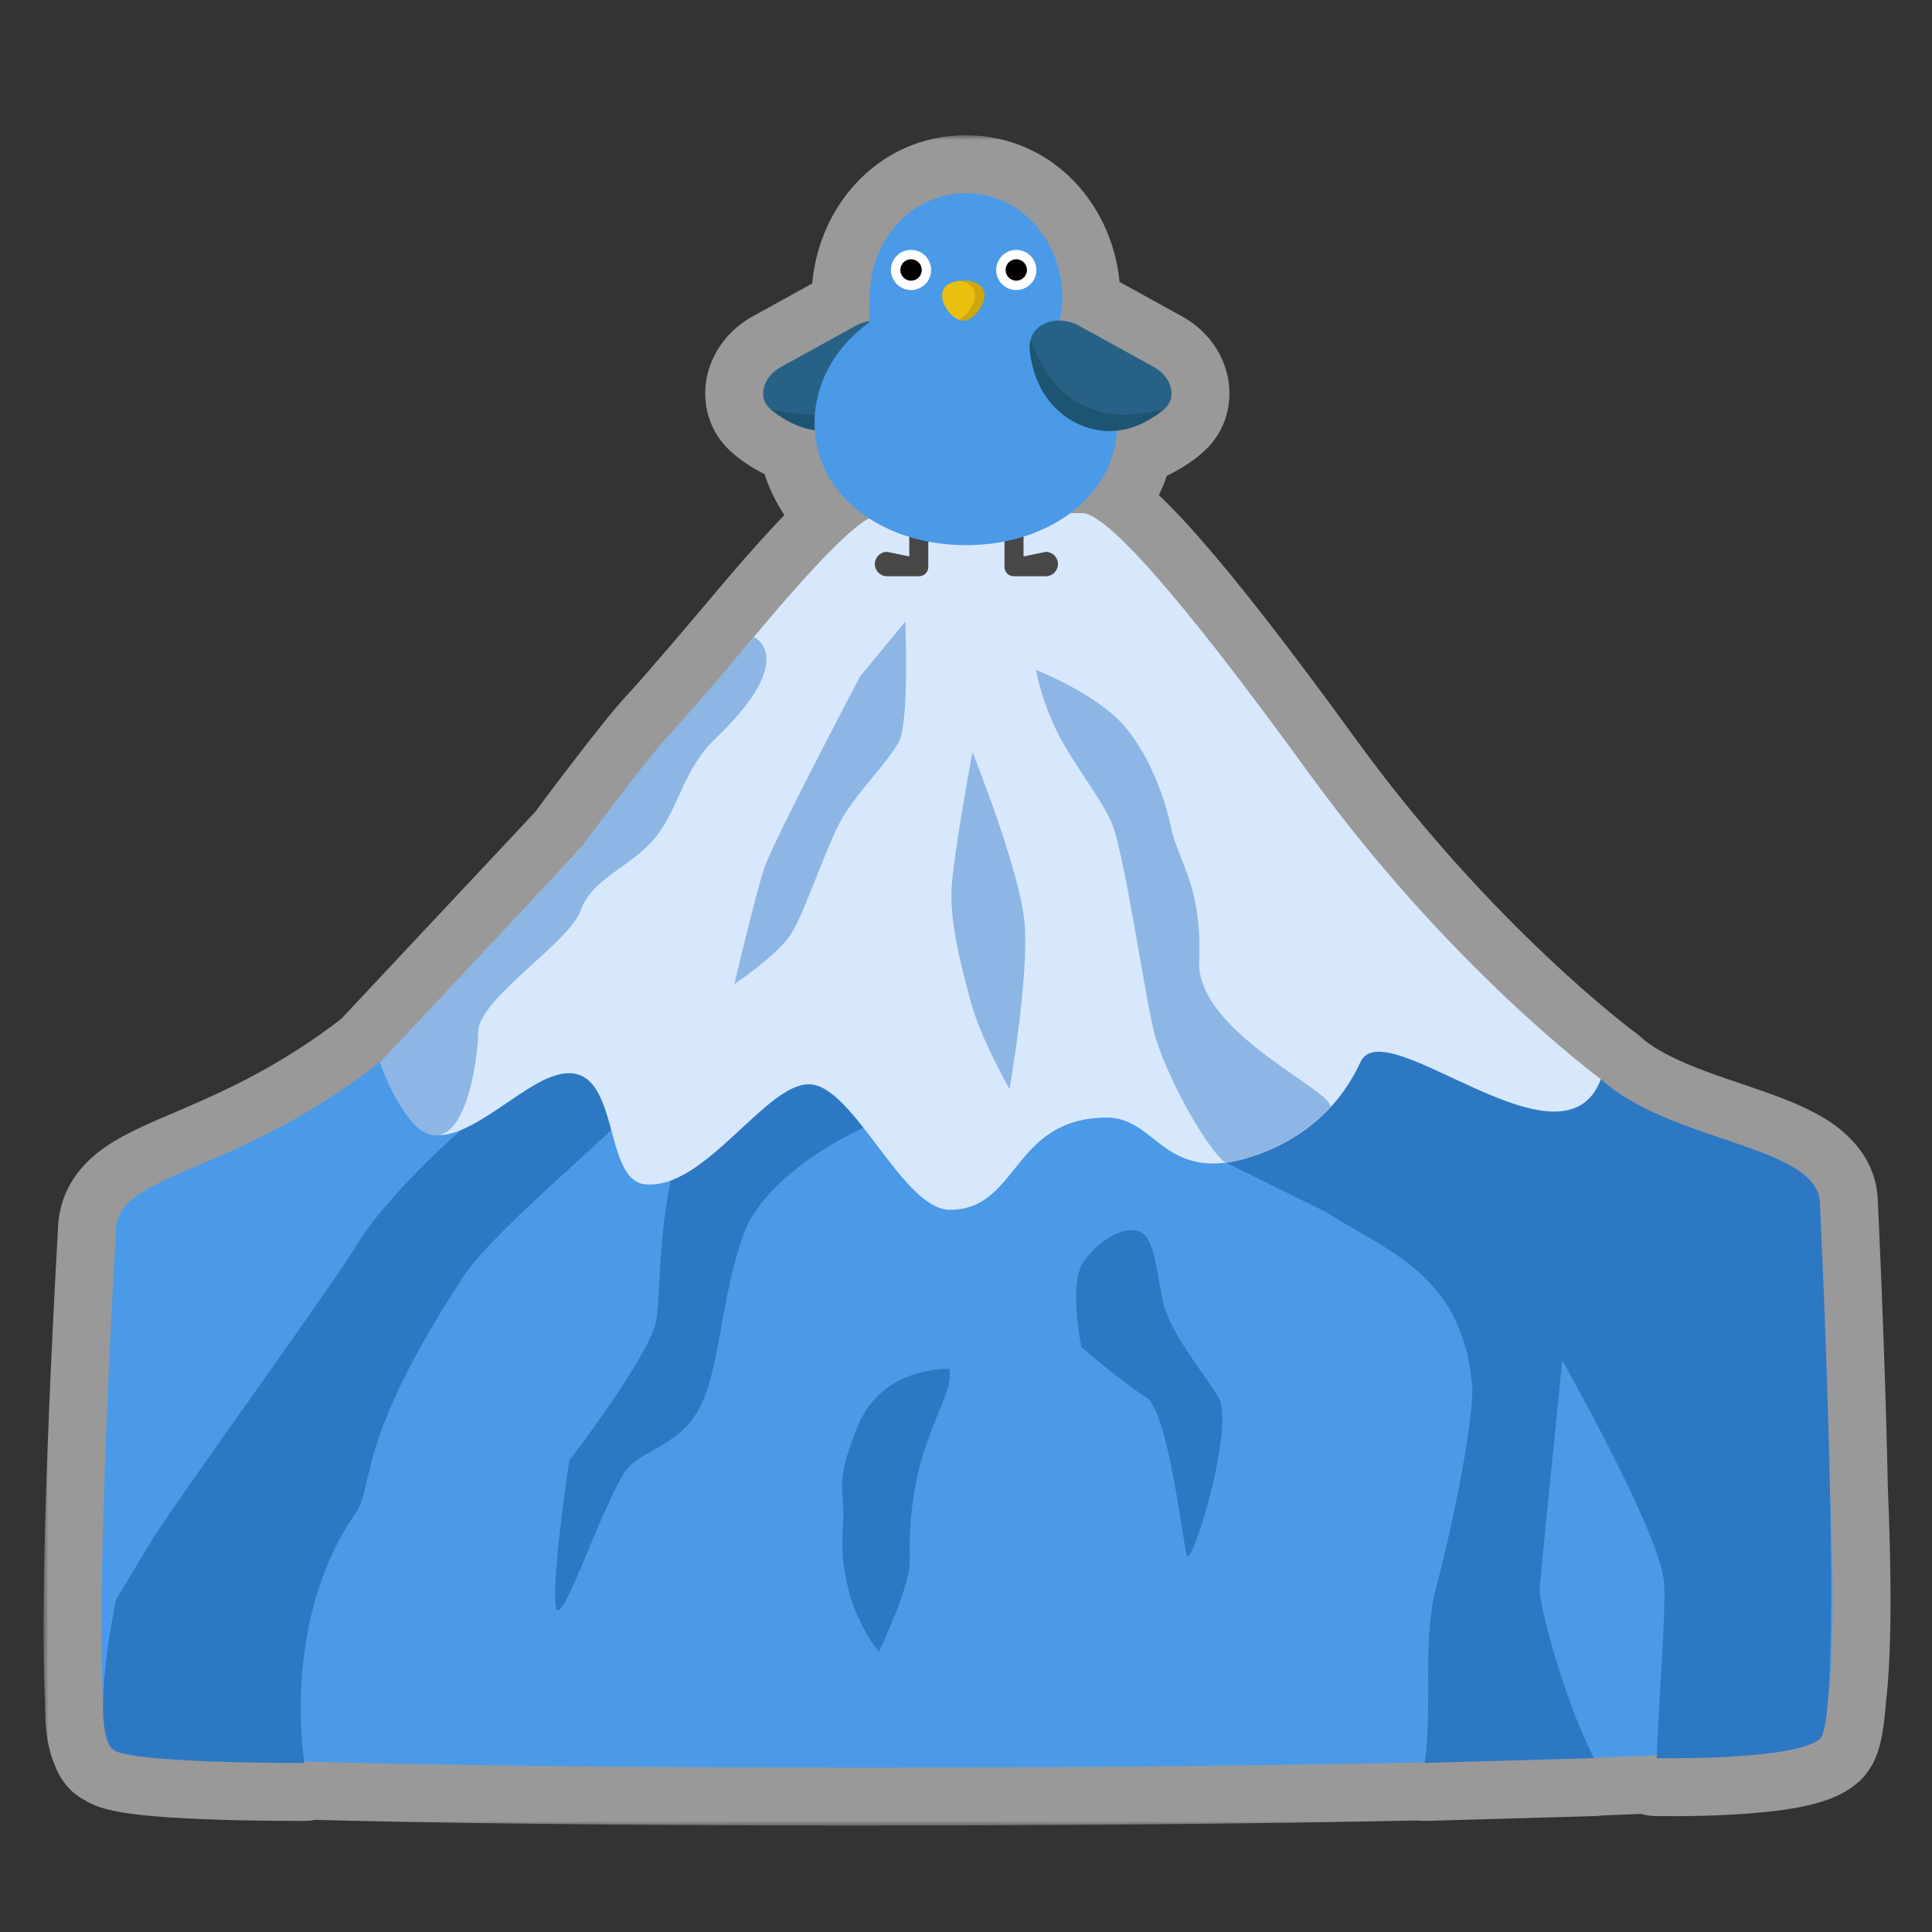 <svg width="200" height="200" viewBox="0 0 200 200" fill="none" xmlns="http://www.w3.org/2000/svg">
<rect x="0" y="0" width="200" height="200" fill="#333333" stroke="none"/>
<g opacity="0.5">
<mask id="path-1-outside-1_1062_22801" maskUnits="userSpaceOnUse" x="4.505" y="14" width="192" height="175" fill="black">
<rect fill="white" x="4.505" y="14" width="192" height="175"/>
<path d="M99.995 20C100.185 20 100.376 20.004 100.565 20.02C105.818 20.328 109.986 24.917 109.986 31.001C109.986 31.686 109.783 33.065 109.686 33.152C109.705 33.163 109.723 33.174 109.738 33.184C109.741 33.184 109.744 33.184 109.747 33.185C110.406 33.207 111.108 33.392 111.791 33.77L112.498 34.16L119.472 38.008C121.347 39.043 121.877 41.242 120.511 42.353V42.359H120.509L120.508 42.36C120.511 42.36 120.513 42.359 120.513 42.359C120.501 42.371 119.881 42.961 118.656 43.609C118.614 43.632 118.572 43.656 118.529 43.679C118.495 43.698 118.459 43.714 118.422 43.733C118.352 43.77 118.279 43.805 118.207 43.841C118.128 43.88 118.046 43.913 117.964 43.947C117.942 43.957 117.92 43.967 117.897 43.977C117.881 43.983 117.865 43.992 117.848 43.999C117.61 44.102 117.362 44.195 117.108 44.273C116.639 44.424 116.151 44.535 115.642 44.592H115.639C115.477 46.939 114.613 49.034 113.221 50.788C112.535 51.655 111.719 52.435 110.798 53.122H112.031C114.486 53.123 121.998 61.419 135.497 80.038C149.977 100.001 165.23 111.356 165.713 111.713L165.731 111.717C172.939 118.322 188.399 118.528 188.399 124.638C188.4 124.66 189.139 139.787 189.434 154.231C189.76 161.939 189.892 170.452 189.267 175.586C189.085 178.037 188.806 179.642 188.399 180C185.804 182.283 171.55 182.001 171.499 182C171.502 181.899 171.506 181.798 171.51 181.695C169.482 181.789 167.299 181.879 164.98 181.962C164.986 181.975 164.992 181.987 164.999 182L147.499 182.5C147.501 182.48 147.502 182.46 147.505 182.44C111.217 183.206 59.544 183.142 31.481 182.36C31.487 182.409 31.493 182.455 31.499 182.5C31.499 182.5 14.999 182.584 11.999 181.292C11.9 181.25 11.809 181.192 11.723 181.122C11.612 181.082 11.537 181.042 11.5 181C11.404 180.893 11.32 180.716 11.24 180.476C10.778 179.529 10.637 177.935 10.672 176.133C9.911 162.85 11.992 127.615 11.999 127.51C11.999 121.271 23.806 122.048 39.355 109.945L59.024 88.962L60.027 87.881C60.575 87.143 66.986 78.519 69.232 76.123C71.414 73.796 77.152 66.991 77.949 66.045C82.734 60.311 87.673 54.832 89.965 53.662C88.723 52.856 87.643 51.891 86.77 50.79C86.77 50.789 86.77 50.788 86.768 50.788C85.373 49.026 84.504 46.916 84.349 44.554L84.348 44.551C83.681 44.448 83.047 44.257 82.454 44.008C82.321 43.954 82.192 43.898 82.068 43.839C82.021 43.817 81.976 43.792 81.931 43.77C81.855 43.732 81.78 43.693 81.705 43.653C80.411 42.982 79.76 42.359 79.76 42.359C79.76 42.359 79.763 42.359 79.767 42.36C79.766 42.359 79.765 42.358 79.763 42.357C78.4 41.246 78.93 39.047 80.804 38.012L88.484 33.773L88.482 33.772C88.984 33.495 89.498 33.322 89.997 33.241C89.999 32.84 90.005 31.574 90.005 31.001C90.006 24.698 94.479 20 99.995 20Z"/>
</mask>
<path d="M99.995 20C100.185 20 100.376 20.004 100.565 20.02C105.818 20.328 109.986 24.917 109.986 31.001C109.986 31.686 109.783 33.065 109.686 33.152C109.705 33.163 109.723 33.174 109.738 33.184C109.741 33.184 109.744 33.184 109.747 33.185C110.406 33.207 111.108 33.392 111.791 33.77L112.498 34.16L119.472 38.008C121.347 39.043 121.877 41.242 120.511 42.353V42.359H120.509L120.508 42.36C120.511 42.36 120.513 42.359 120.513 42.359C120.501 42.371 119.881 42.961 118.656 43.609C118.614 43.632 118.572 43.656 118.529 43.679C118.495 43.698 118.459 43.714 118.422 43.733C118.352 43.77 118.279 43.805 118.207 43.841C118.128 43.88 118.046 43.913 117.964 43.947C117.942 43.957 117.92 43.967 117.897 43.977C117.881 43.983 117.865 43.992 117.848 43.999C117.61 44.102 117.362 44.195 117.108 44.273C116.639 44.424 116.151 44.535 115.642 44.592H115.639C115.477 46.939 114.613 49.034 113.221 50.788C112.535 51.655 111.719 52.435 110.798 53.122H112.031C114.486 53.123 121.998 61.419 135.497 80.038C149.977 100.001 165.23 111.356 165.713 111.713L165.731 111.717C172.939 118.322 188.399 118.528 188.399 124.638C188.4 124.66 189.139 139.787 189.434 154.231C189.76 161.939 189.892 170.452 189.267 175.586C189.085 178.037 188.806 179.642 188.399 180C185.804 182.283 171.55 182.001 171.499 182C171.502 181.899 171.506 181.798 171.51 181.695C169.482 181.789 167.299 181.879 164.98 181.962C164.986 181.975 164.992 181.987 164.999 182L147.499 182.5C147.501 182.48 147.502 182.46 147.505 182.44C111.217 183.206 59.544 183.142 31.481 182.36C31.487 182.409 31.493 182.455 31.499 182.5C31.499 182.5 14.999 182.584 11.999 181.292C11.9 181.25 11.809 181.192 11.723 181.122C11.612 181.082 11.537 181.042 11.5 181C11.404 180.893 11.32 180.716 11.24 180.476C10.778 179.529 10.637 177.935 10.672 176.133C9.911 162.85 11.992 127.615 11.999 127.51C11.999 121.271 23.806 122.048 39.355 109.945L59.024 88.962L60.027 87.881C60.575 87.143 66.986 78.519 69.232 76.123C71.414 73.796 77.152 66.991 77.949 66.045C82.734 60.311 87.673 54.832 89.965 53.662C88.723 52.856 87.643 51.891 86.77 50.79C86.77 50.789 86.77 50.788 86.768 50.788C85.373 49.026 84.504 46.916 84.349 44.554L84.348 44.551C83.681 44.448 83.047 44.257 82.454 44.008C82.321 43.954 82.192 43.898 82.068 43.839C82.021 43.817 81.976 43.792 81.931 43.77C81.855 43.732 81.78 43.693 81.705 43.653C80.411 42.982 79.76 42.359 79.76 42.359C79.76 42.359 79.763 42.359 79.767 42.36C79.766 42.359 79.765 42.358 79.763 42.357C78.4 41.246 78.93 39.047 80.804 38.012L88.484 33.773L88.482 33.772C88.984 33.495 89.498 33.322 89.997 33.241C89.999 32.84 90.005 31.574 90.005 31.001C90.006 24.698 94.479 20 99.995 20Z" fill="#14465D"/>
<path d="M99.995 20L99.995 14H99.995V20ZM100.565 20.02L100.082 26C100.125 26.004 100.169 26.007 100.213 26.009L100.565 20.02ZM109.986 31.001L115.986 31.001L115.986 31.001L109.986 31.001ZM109.686 33.152L105.668 28.697C104.246 29.98 103.521 31.864 103.718 33.768C103.914 35.673 105.008 37.37 106.662 38.335L109.686 33.152ZM109.738 33.184L106.456 38.207C107.375 38.807 108.441 39.144 109.539 39.18L109.738 33.184ZM109.747 33.185L109.534 39.181L109.539 39.181L109.747 33.185ZM111.791 33.77L108.887 39.02L108.889 39.021L111.791 33.77ZM112.498 34.16L109.596 39.412L109.599 39.414L112.498 34.16ZM119.472 38.008L122.373 32.756L122.371 32.754L119.472 38.008ZM120.511 42.353L116.723 37.701C115.324 38.84 114.511 40.549 114.511 42.353H120.511ZM120.511 42.359V48.359C123.825 48.359 126.511 45.673 126.511 42.359H120.511ZM120.509 42.359V36.359C118.918 36.359 117.392 36.992 116.267 38.117L120.509 42.359ZM120.508 42.36L116.266 38.118C114.359 40.025 113.959 42.969 115.287 45.316C116.615 47.663 119.346 48.835 121.962 48.182L120.508 42.36ZM120.513 42.359L124.671 46.685C126.633 44.8 127.08 41.83 125.761 39.45C124.441 37.07 121.686 35.876 119.047 36.541L120.513 42.359ZM118.656 43.609L115.85 38.306C115.835 38.314 115.82 38.322 115.806 38.33L118.656 43.609ZM118.529 43.679L115.753 38.36C115.706 38.384 115.661 38.408 115.615 38.434L118.529 43.679ZM118.422 43.733L121.163 49.071C121.181 49.062 121.198 49.053 121.215 49.044L118.422 43.733ZM118.207 43.841L120.855 49.225C120.866 49.219 120.878 49.213 120.89 49.207L118.207 43.841ZM117.964 43.947L115.62 38.424C115.609 38.429 115.599 38.433 115.589 38.438L117.964 43.947ZM117.897 43.977L120.187 49.522C120.196 49.519 120.205 49.515 120.213 49.511L117.897 43.977ZM117.848 43.999L115.59 38.44C115.549 38.457 115.509 38.474 115.469 38.491L117.848 43.999ZM117.108 44.273L115.34 38.54C115.318 38.547 115.296 38.554 115.274 38.561L117.108 44.273ZM115.642 44.592V50.592C115.866 50.592 116.09 50.579 116.312 50.554L115.642 44.592ZM115.639 44.592V38.592C112.486 38.592 109.871 41.033 109.654 44.178L115.639 44.592ZM113.221 50.788L108.521 47.059L108.517 47.064L113.221 50.788ZM110.798 53.122L107.211 48.313C105.138 49.859 104.29 52.559 105.104 55.012C105.918 57.466 108.213 59.122 110.798 59.122V53.122ZM112.031 53.122L112.033 47.122H112.031V53.122ZM135.497 80.038L130.639 83.56L130.64 83.561L135.497 80.038ZM165.713 111.713L162.145 116.537C162.838 117.049 163.633 117.407 164.476 117.584L165.713 111.713ZM165.731 111.717L169.785 107.293C168.992 106.567 168.019 106.067 166.967 105.845L165.731 111.717ZM188.399 124.638H182.399C182.399 124.736 182.401 124.833 182.406 124.931L188.399 124.638ZM189.434 154.231L183.435 154.354C183.436 154.398 183.438 154.441 183.44 154.485L189.434 154.231ZM189.267 175.586L183.311 174.861C183.3 174.954 183.291 175.048 183.284 175.142L189.267 175.586ZM188.399 180L192.362 184.505L192.363 184.504L188.399 180ZM171.499 182L165.503 181.782C165.444 183.389 166.033 184.953 167.138 186.122C168.243 187.29 169.771 187.967 171.379 187.999L171.499 182ZM171.51 181.695L177.506 181.927C177.571 180.249 176.929 178.62 175.737 177.437C174.545 176.254 172.912 175.624 171.235 175.702L171.51 181.695ZM164.98 181.962L164.766 175.966C162.729 176.039 160.868 177.141 159.825 178.892C158.782 180.644 158.7 182.805 159.606 184.631L164.98 181.962ZM164.999 182L165.17 187.998C167.216 187.939 169.092 186.841 170.144 185.086C171.197 183.33 171.282 181.158 170.37 179.326L164.999 182ZM147.499 182.5L141.543 181.77C141.33 183.505 141.885 185.247 143.063 186.54C144.24 187.833 145.922 188.547 147.67 188.498L147.499 182.5ZM147.505 182.44L153.461 183.161C153.67 181.435 153.12 179.703 151.953 178.414C150.786 177.125 149.117 176.405 147.378 176.442L147.505 182.44ZM31.481 182.36L31.648 176.363C29.894 176.314 28.207 177.035 27.03 178.337C25.854 179.638 25.306 181.39 25.531 183.13L31.481 182.36ZM31.499 182.5L31.529 188.5C33.253 188.491 34.891 187.741 36.023 186.441C37.156 185.141 37.674 183.416 37.446 181.707L31.499 182.5ZM11.999 181.292L9.626 186.803L9.626 186.803L11.999 181.292ZM11.723 181.122L15.503 176.463C14.986 176.042 14.401 175.712 13.774 175.484L11.723 181.122ZM11.5 181L7.03 185.002L7.036 185.009L11.5 181ZM11.24 180.476L16.934 178.585C16.85 178.331 16.749 178.083 16.631 177.842L11.24 180.476ZM10.672 176.133L16.671 176.252C16.674 176.098 16.672 175.943 16.663 175.789L10.672 176.133ZM11.999 127.51L17.988 127.864C17.995 127.746 17.999 127.628 17.999 127.51H11.999ZM39.355 109.945L43.04 114.68C43.287 114.488 43.519 114.277 43.733 114.049L39.355 109.945ZM59.024 88.962L63.402 93.065C63.409 93.058 63.416 93.05 63.423 93.043L59.024 88.962ZM60.027 87.881L64.426 91.962C64.575 91.801 64.715 91.632 64.845 91.457L60.027 87.881ZM69.232 76.123L64.855 72.019L64.854 72.02L69.232 76.123ZM77.949 66.045L82.538 69.91C82.544 69.903 82.55 69.896 82.556 69.889L77.949 66.045ZM89.965 53.662L92.692 59.006C94.601 58.032 95.845 56.114 95.956 53.974C96.068 51.834 95.029 49.797 93.232 48.63L89.965 53.662ZM86.77 50.79L80.881 51.94C81.065 52.882 81.472 53.766 82.069 54.518L86.77 50.79ZM86.768 50.788L82.065 54.514C83.203 55.95 84.935 56.788 86.768 56.788V50.788ZM84.349 44.554L90.337 44.162C90.303 43.65 90.204 43.144 90.041 42.656L84.349 44.554ZM84.348 44.551L90.04 42.653C89.329 40.519 87.484 38.962 85.26 38.62L84.348 44.551ZM82.454 44.008L84.775 38.475C84.752 38.465 84.728 38.455 84.704 38.446L82.454 44.008ZM82.068 43.839L84.66 38.428L84.66 38.427L82.068 43.839ZM81.931 43.77L84.587 38.389L84.587 38.389L81.931 43.77ZM81.705 43.653L84.498 38.343C84.488 38.338 84.479 38.333 84.469 38.328L81.705 43.653ZM79.76 42.359L79.526 36.364C77.12 36.458 75.003 37.982 74.15 40.234C73.296 42.486 73.873 45.03 75.613 46.695L79.76 42.359ZM79.767 42.36L78.316 48.182C81.041 48.862 83.874 47.559 85.132 45.047C86.39 42.535 85.737 39.487 83.56 37.711L79.767 42.36ZM79.763 42.357L83.557 37.709L83.555 37.707L79.763 42.357ZM80.804 38.012L77.905 32.759L77.903 32.76L80.804 38.012ZM88.484 33.773L91.383 39.027C93.034 38.115 94.161 36.481 94.425 34.614C94.689 32.747 94.06 30.864 92.727 29.531L88.484 33.773ZM88.482 33.772L85.585 28.517C83.933 29.428 82.806 31.062 82.541 32.93C82.277 34.797 82.906 36.681 84.239 38.014L88.482 33.772ZM89.997 33.241L90.959 39.164C93.852 38.694 95.983 36.202 95.997 33.27L89.997 33.241ZM90.005 31.001L84.005 31.001V31.001H90.005ZM99.995 20L99.995 26C100.047 26 100.077 26.001 100.093 26.001C100.109 26.002 100.103 26.002 100.082 26L100.565 20.02L101.048 14.039C100.635 14.006 100.266 14 99.995 14L99.995 20ZM100.565 20.02L100.213 26.009C101.88 26.107 103.986 27.663 103.986 31.001L109.986 31.001L115.986 31.001C115.986 22.172 109.755 14.55 100.917 14.03L100.565 20.02ZM109.986 31.001H103.986C103.986 30.919 103.99 30.935 103.977 31.073C103.967 31.191 103.95 31.328 103.932 31.455C103.912 31.597 103.9 31.65 103.907 31.617C103.908 31.616 103.936 31.477 104.001 31.271C104.03 31.176 104.106 30.942 104.239 30.648C104.306 30.499 104.424 30.256 104.6 29.972C104.754 29.724 105.094 29.214 105.668 28.697L109.686 33.152L113.705 37.608C114.696 36.713 115.12 35.709 115.172 35.594C115.319 35.271 115.409 34.997 115.453 34.855C115.547 34.554 115.608 34.288 115.641 34.133C115.713 33.796 115.77 33.445 115.813 33.146C115.89 32.6 115.986 31.761 115.986 31.001H109.986ZM109.686 33.152L106.662 38.335C106.679 38.344 106.658 38.332 106.632 38.317C106.606 38.301 106.54 38.261 106.456 38.207L109.738 33.184L113.02 28.161C112.921 28.096 112.838 28.046 112.795 28.02C112.752 27.994 112.713 27.971 112.71 27.97L109.686 33.152ZM109.738 33.184L109.539 39.18C109.424 39.176 109.323 39.17 109.238 39.163C109.153 39.156 109.08 39.148 109.024 39.141C108.996 39.138 108.971 39.134 108.95 39.132C108.929 39.129 108.911 39.126 108.897 39.124C108.883 39.122 108.872 39.121 108.865 39.12C108.862 39.119 108.859 39.119 108.857 39.118C108.856 39.118 108.855 39.118 108.855 39.118C108.855 39.118 108.855 39.118 108.854 39.118C108.854 39.118 108.854 39.118 108.854 39.118C108.854 39.118 108.855 39.118 108.857 39.118C108.858 39.119 108.861 39.119 108.865 39.12C108.871 39.12 108.882 39.122 108.896 39.124C108.91 39.126 108.927 39.129 108.948 39.131C108.969 39.134 108.994 39.137 109.022 39.141C109.078 39.148 109.15 39.156 109.235 39.163C109.319 39.17 109.42 39.177 109.534 39.181L109.747 33.185L109.959 27.188C110.072 27.192 110.172 27.199 110.257 27.206C110.34 27.213 110.412 27.221 110.467 27.228C110.495 27.231 110.519 27.235 110.54 27.237C110.56 27.24 110.578 27.242 110.591 27.244C110.604 27.246 110.615 27.248 110.621 27.249C110.624 27.249 110.627 27.25 110.628 27.25C110.63 27.25 110.631 27.25 110.63 27.25C110.63 27.25 110.629 27.25 110.627 27.25C110.625 27.249 110.622 27.249 110.619 27.248C110.611 27.247 110.6 27.246 110.586 27.244C110.571 27.242 110.553 27.239 110.532 27.236C110.51 27.233 110.485 27.23 110.456 27.227C110.399 27.22 110.326 27.212 110.24 27.205C110.154 27.197 110.052 27.191 109.937 27.187L109.738 33.184ZM109.747 33.185L109.539 39.181C109.226 39.17 109.007 39.087 108.887 39.02L111.791 33.77L114.694 28.519C113.209 27.697 111.587 27.245 109.955 27.188L109.747 33.185ZM111.791 33.77L108.889 39.021L109.596 39.412L112.498 34.16L115.399 28.908L114.692 28.518L111.791 33.77ZM112.498 34.16L109.599 39.414L116.574 43.261L119.472 38.008L122.371 32.754L115.396 28.907L112.498 34.16ZM119.472 38.008L116.571 43.26C116.177 43.042 115.606 42.526 115.372 41.551C115.112 40.467 115.361 38.81 116.723 37.701L120.511 42.353L124.3 47.006C127.027 44.785 127.693 41.474 127.041 38.753C126.415 36.142 124.642 34.009 122.373 32.756L119.472 38.008ZM120.511 42.353H114.511V42.359H120.511H126.511V42.353H120.511ZM120.511 42.359V36.359H120.509V42.359V48.359H120.511V42.359ZM120.509 42.359L116.267 38.117L116.266 38.118L120.508 42.36L124.751 46.603L124.752 46.602L120.509 42.359ZM120.508 42.36L121.962 48.182C121.877 48.203 121.798 48.221 121.726 48.236C121.69 48.243 121.657 48.249 121.627 48.255C121.597 48.261 121.57 48.266 121.549 48.269C121.527 48.273 121.51 48.276 121.503 48.277C121.501 48.278 121.499 48.278 121.499 48.278C121.498 48.278 121.498 48.278 121.498 48.278C121.498 48.278 121.498 48.278 121.498 48.278C121.499 48.278 121.5 48.278 121.503 48.277C121.505 48.277 121.508 48.276 121.512 48.276C121.516 48.275 121.521 48.274 121.528 48.273C121.534 48.272 121.542 48.271 121.551 48.269C121.56 48.267 121.571 48.266 121.583 48.263C121.595 48.261 121.61 48.258 121.626 48.255C121.642 48.252 121.661 48.249 121.683 48.244C121.704 48.24 121.729 48.235 121.757 48.229C121.785 48.223 121.817 48.216 121.854 48.208C121.89 48.2 121.932 48.189 121.98 48.177L120.513 42.359L119.047 36.541C119.094 36.529 119.137 36.519 119.173 36.511C119.209 36.503 119.242 36.496 119.269 36.49C119.297 36.484 119.322 36.479 119.343 36.474C119.365 36.47 119.384 36.467 119.4 36.464C119.416 36.461 119.431 36.458 119.443 36.456C119.455 36.453 119.466 36.452 119.475 36.45C119.484 36.448 119.492 36.447 119.498 36.446C119.504 36.445 119.509 36.444 119.513 36.443C119.517 36.443 119.521 36.442 119.523 36.442C119.525 36.441 119.526 36.441 119.527 36.441C119.527 36.441 119.527 36.441 119.527 36.441C119.527 36.441 119.526 36.441 119.526 36.441C119.525 36.441 119.524 36.442 119.522 36.442C119.514 36.443 119.496 36.446 119.475 36.45C119.453 36.454 119.426 36.459 119.395 36.465C119.364 36.47 119.331 36.477 119.294 36.484C119.221 36.499 119.141 36.518 119.055 36.539L120.508 42.36ZM120.513 42.359L116.356 38.033C116.522 37.874 116.557 37.858 116.462 37.929C116.372 37.996 116.167 38.138 115.85 38.306L118.656 43.609L121.462 48.913C123.267 47.958 124.333 47.01 124.671 46.685L120.513 42.359ZM118.656 43.609L115.806 38.33C115.771 38.349 115.741 38.365 115.722 38.375C115.712 38.381 115.704 38.386 115.698 38.389C115.691 38.392 115.689 38.394 115.685 38.395C115.68 38.399 115.686 38.395 115.696 38.39C115.706 38.384 115.726 38.373 115.753 38.36L118.529 43.679L121.305 48.998C121.396 48.95 121.472 48.908 121.5 48.893C121.507 48.889 121.515 48.884 121.519 48.882C121.524 48.88 121.526 48.879 121.526 48.878C121.528 48.877 121.52 48.882 121.506 48.889L118.656 43.609ZM118.529 43.679L115.615 38.434C115.644 38.418 115.669 38.404 115.691 38.392C115.712 38.381 115.731 38.371 115.745 38.364C115.76 38.356 115.771 38.351 115.778 38.347C115.785 38.343 115.79 38.341 115.79 38.341C115.79 38.341 115.79 38.341 115.788 38.342C115.787 38.343 115.786 38.343 115.785 38.343C115.784 38.344 115.782 38.345 115.781 38.346C115.775 38.349 115.764 38.354 115.751 38.361C115.737 38.367 115.72 38.376 115.7 38.386C115.68 38.397 115.657 38.409 115.63 38.423L118.422 43.733L121.215 49.044C121.181 49.062 121.156 49.075 121.148 49.078C121.144 49.08 121.142 49.081 121.145 49.08C121.145 49.08 121.156 49.075 121.163 49.071C121.179 49.063 121.216 49.044 121.261 49.021C121.306 48.998 121.369 48.965 121.443 48.924L118.529 43.679ZM118.422 43.733L115.682 38.396C115.691 38.391 115.691 38.391 115.661 38.406C115.654 38.41 115.647 38.413 115.637 38.418C115.628 38.422 115.618 38.428 115.606 38.433C115.584 38.444 115.555 38.458 115.523 38.474L118.207 43.841L120.89 49.207C120.907 49.199 120.915 49.195 120.97 49.168C121.012 49.147 121.083 49.112 121.163 49.071L118.422 43.733ZM118.207 43.841L115.559 38.457C115.604 38.434 115.642 38.417 115.667 38.405C115.692 38.394 115.709 38.387 115.714 38.385C115.717 38.383 115.715 38.384 115.698 38.391C115.694 38.393 115.69 38.395 115.684 38.397C115.679 38.399 115.673 38.402 115.667 38.405C115.654 38.41 115.638 38.417 115.62 38.424L117.964 43.947L120.309 49.47C120.318 49.466 120.324 49.464 120.353 49.452C120.377 49.442 120.416 49.425 120.46 49.406C120.546 49.369 120.688 49.307 120.855 49.225L118.207 43.841ZM117.964 43.947L115.589 38.438C115.566 38.448 115.546 38.456 115.535 38.461C115.529 38.464 115.524 38.466 115.521 38.467C115.517 38.469 115.516 38.469 115.515 38.47C115.515 38.47 115.516 38.469 115.519 38.468C115.521 38.467 115.525 38.465 115.531 38.463C115.541 38.459 115.559 38.451 115.581 38.442L117.897 43.977L120.213 49.511C120.277 49.485 120.329 49.462 120.346 49.454C120.351 49.452 120.356 49.45 120.358 49.449C120.361 49.448 120.361 49.448 120.361 49.448C120.36 49.448 120.352 49.452 120.34 49.457L117.964 43.947ZM117.897 43.977L115.607 38.431C115.548 38.455 115.495 38.478 115.451 38.498C115.407 38.517 115.37 38.535 115.341 38.548C115.312 38.562 115.288 38.573 115.274 38.58C115.267 38.583 115.261 38.586 115.257 38.588C115.255 38.589 115.253 38.59 115.252 38.59C115.252 38.59 115.251 38.591 115.251 38.591C115.251 38.591 115.251 38.591 115.251 38.591C115.25 38.591 115.252 38.59 115.255 38.589C115.258 38.587 115.263 38.585 115.27 38.582C115.283 38.576 115.305 38.565 115.332 38.552C115.36 38.539 115.396 38.523 115.439 38.504C115.481 38.486 115.532 38.464 115.59 38.44L117.848 43.999L120.107 49.558C120.229 49.508 120.327 49.464 120.389 49.435C120.42 49.42 120.446 49.408 120.463 49.4C120.48 49.392 120.493 49.385 120.495 49.385C120.5 49.382 120.492 49.386 120.483 49.39C120.473 49.395 120.454 49.404 120.429 49.416C120.381 49.438 120.296 49.477 120.187 49.522L117.897 43.977ZM117.848 43.999L115.469 38.491C115.41 38.517 115.366 38.532 115.34 38.54L117.108 44.273L118.876 50.007C119.357 49.859 119.81 49.688 120.228 49.507L117.848 43.999ZM117.108 44.273L115.274 38.561C115.146 38.602 115.048 38.621 114.972 38.629L115.642 44.592L116.312 50.554C117.254 50.448 118.132 50.246 118.942 49.986L117.108 44.273ZM115.642 44.592V38.592H115.639V44.592V50.592H115.642V44.592ZM115.639 44.592L109.654 44.178C109.579 45.257 109.196 46.208 108.521 47.059L113.221 50.788L117.922 54.517C120.03 51.86 121.375 48.62 121.625 45.005L115.639 44.592ZM113.221 50.788L108.517 47.064C108.18 47.489 107.748 47.912 107.211 48.313L110.798 53.122L114.386 57.931C115.69 56.958 116.89 55.82 117.925 54.513L113.221 50.788ZM110.798 53.122V59.122H112.031V53.122V47.122H110.798V53.122ZM112.031 53.122L112.029 59.122C111.359 59.122 110.868 58.985 110.628 58.904C110.378 58.819 110.244 58.742 110.243 58.741C110.234 58.736 110.294 58.77 110.427 58.866C110.556 58.961 110.732 59.097 110.954 59.286C111.891 60.08 113.26 61.45 115.118 63.561C118.804 67.752 123.928 74.303 130.639 83.56L135.497 80.038L140.354 76.516C133.567 67.154 128.185 60.247 124.127 55.635C122.113 53.345 120.3 51.477 118.715 50.133C117.927 49.465 117.058 48.808 116.138 48.289C115.337 47.837 113.868 47.123 112.033 47.122L112.031 53.122ZM135.497 80.038L130.64 83.561C145.618 104.209 161.399 115.986 162.145 116.537L165.713 111.713L169.28 106.889C169.06 106.726 154.336 95.792 140.353 76.515L135.497 80.038ZM165.713 111.713L164.476 117.584L164.495 117.588L165.731 111.717L166.967 105.845L166.949 105.842L165.713 111.713ZM165.731 111.717L161.678 116.14C164.208 118.459 167.24 120.029 169.973 121.187C172.687 122.337 175.602 123.274 177.815 124.036C180.278 124.884 181.789 125.491 182.678 126.05C183.538 126.59 182.399 126.162 182.399 124.638H188.399H194.399C194.399 120.058 191.328 117.313 189.064 115.89C186.828 114.485 184.024 113.483 181.721 112.69C179.168 111.811 176.867 111.076 174.655 110.138C172.462 109.209 170.859 108.277 169.785 107.293L165.731 111.717ZM188.399 124.638L182.406 124.931C182.406 124.929 182.59 128.697 182.811 134.264C183.032 139.834 183.289 147.185 183.435 154.354L189.434 154.231L195.433 154.109C195.136 139.574 194.393 124.377 194.392 124.344L188.399 124.638ZM189.434 154.231L183.44 154.485C183.768 162.244 183.868 170.285 183.311 174.861L189.267 175.586L195.223 176.311C195.916 170.619 195.753 161.634 195.429 153.978L189.434 154.231ZM189.267 175.586L183.284 175.142C183.243 175.693 183.198 176.168 183.152 176.568C183.105 176.973 183.06 177.263 183.024 177.454C182.982 177.674 182.973 177.644 183.037 177.468C183.07 177.375 183.157 177.147 183.324 176.853C183.411 176.7 183.535 176.5 183.705 176.278C183.874 176.056 184.112 175.78 184.435 175.496L188.399 180L192.363 184.504C193.653 183.369 194.164 181.986 194.325 181.54C194.561 180.886 194.71 180.234 194.811 179.701C195.018 178.618 195.153 177.341 195.251 176.03L189.267 175.586ZM188.399 180L184.437 175.495C185.019 174.982 185.424 174.92 185.048 175.044C184.792 175.129 184.336 175.244 183.647 175.364C182.277 175.601 180.514 175.763 178.664 175.865C174.995 176.068 171.595 176.001 171.618 176.001L171.499 182L171.379 187.999C171.454 188 175.206 188.074 179.325 187.847C181.37 187.734 183.66 187.54 185.694 187.188C186.708 187.012 187.791 186.775 188.811 186.439C189.712 186.141 191.13 185.588 192.362 184.505L188.399 180ZM171.499 182L177.495 182.218C177.498 182.126 177.501 182.043 177.506 181.927L171.51 181.695L165.515 181.464C165.511 181.552 165.507 181.673 165.503 181.782L171.499 182ZM171.51 181.695L171.235 175.702C169.226 175.794 167.063 175.884 164.766 175.966L164.98 181.962L165.194 187.958C167.534 187.874 169.738 187.783 171.786 187.689L171.51 181.695ZM164.98 181.962L159.606 184.631C159.598 184.613 159.591 184.599 159.588 184.592C159.585 184.587 159.582 184.582 159.585 184.587C159.586 184.589 159.592 184.601 159.598 184.614C159.605 184.628 159.615 184.649 159.628 184.674L164.999 182L170.37 179.326C170.379 179.344 170.386 179.359 170.39 179.367C170.393 179.374 170.396 179.379 170.394 179.375C170.393 179.374 170.392 179.371 170.39 179.367C170.388 179.363 170.385 179.357 170.382 179.35C170.376 179.337 170.366 179.317 170.354 179.293L164.98 181.962ZM164.999 182L164.827 176.002L147.327 176.502L147.499 182.5L147.67 188.498L165.17 187.998L164.999 182ZM147.499 182.5L153.454 183.23C153.463 183.157 153.469 183.096 153.473 183.057C153.475 183.038 153.476 183.021 153.477 183.01C153.478 182.999 153.479 182.99 153.479 182.988C153.48 182.984 153.479 182.988 153.479 182.993C153.478 182.998 153.477 183.009 153.476 183.023C153.473 183.05 153.469 183.1 153.461 183.161L147.505 182.44L141.548 181.719C141.539 181.791 141.533 181.85 141.53 181.888C141.528 181.907 141.527 181.922 141.526 181.933C141.525 181.942 141.524 181.951 141.524 181.952C141.524 181.955 141.524 181.951 141.525 181.945C141.525 181.939 141.526 181.928 141.528 181.913C141.53 181.884 141.535 181.833 141.543 181.77L147.499 182.5ZM147.505 182.44L147.378 176.442C111.167 177.206 59.594 177.141 31.648 176.363L31.481 182.36L31.314 188.358C59.494 189.143 111.267 189.206 147.631 188.439L147.505 182.44ZM31.481 182.36L25.531 183.13C25.53 183.129 25.531 183.13 25.532 183.137C25.532 183.144 25.533 183.15 25.535 183.165C25.538 183.188 25.544 183.238 25.551 183.293L31.499 182.5L37.446 181.707C37.447 181.718 37.448 181.722 37.445 181.698C37.443 181.682 37.438 181.637 37.431 181.591L31.481 182.36ZM31.499 182.5C31.468 176.5 31.468 176.5 31.468 176.5C31.468 176.5 31.468 176.5 31.468 176.5C31.468 176.5 31.468 176.5 31.467 176.5C31.466 176.5 31.463 176.5 31.46 176.5C31.453 176.5 31.443 176.5 31.428 176.5C31.4 176.5 31.356 176.501 31.298 176.501C31.182 176.501 31.009 176.501 30.787 176.501C30.342 176.501 29.701 176.499 28.92 176.493C27.356 176.481 25.249 176.452 23.061 176.383C20.857 176.314 18.643 176.208 16.839 176.049C15.933 175.969 15.205 175.882 14.671 175.794C14.009 175.685 14.035 175.636 14.371 175.781L11.999 181.292L9.626 186.803C10.713 187.271 11.91 187.501 12.725 187.635C13.667 187.79 14.72 187.909 15.784 188.002C17.917 188.191 20.39 188.306 22.686 188.377C24.998 188.45 27.204 188.48 28.827 188.493C29.64 188.499 30.311 188.501 30.781 188.501C31.015 188.501 31.2 188.501 31.327 188.501C31.391 188.5 31.44 188.5 31.474 188.5C31.491 188.5 31.504 188.5 31.513 188.5C31.518 188.5 31.522 188.5 31.524 188.5C31.526 188.5 31.527 188.5 31.527 188.5C31.528 188.5 31.528 188.5 31.528 188.5C31.529 188.5 31.529 188.5 31.499 182.5ZM11.999 181.292L14.372 175.781C14.865 175.993 15.24 176.249 15.503 176.463L11.723 181.122L7.943 185.782C8.378 186.134 8.936 186.506 9.626 186.803L11.999 181.292ZM11.723 181.122L13.774 175.484C13.884 175.523 14.133 175.619 14.445 175.788C14.71 175.932 15.341 176.298 15.964 176.991L11.5 181L7.036 185.009C8.161 186.262 9.531 186.709 9.672 186.761L11.723 181.122ZM11.5 181L15.97 176.998C16.41 177.489 16.648 177.936 16.75 178.145C16.863 178.375 16.919 178.54 16.934 178.585L11.24 180.476L5.545 182.366C5.676 182.761 6.071 183.932 7.03 185.002L11.5 181ZM11.24 180.476L16.631 177.842C16.746 178.077 16.777 178.217 16.772 178.196C16.769 178.184 16.749 178.097 16.727 177.914C16.682 177.539 16.657 176.986 16.671 176.252L10.672 176.133L4.674 176.014C4.652 177.082 4.679 178.227 4.812 179.336C4.935 180.37 5.192 181.765 5.849 183.109L11.24 180.476ZM10.672 176.133L16.663 175.789C15.926 162.949 17.971 128.163 17.988 127.864L11.999 127.51L6.009 127.156C6.005 127.224 5.481 136.101 5.053 146.636C4.629 157.059 4.282 169.489 4.682 176.476L10.672 176.133ZM11.999 127.51H17.999C17.999 128.397 17.336 128.894 17.643 128.668C18.32 128.169 19.568 127.574 22.21 126.441C27.132 124.332 34.603 121.248 43.04 114.68L39.355 109.945L35.67 105.211C28.558 110.746 22.351 113.325 17.482 115.412C15.229 116.378 12.552 117.515 10.53 119.003C8.137 120.764 5.999 123.503 5.999 127.51H11.999ZM39.355 109.945L43.733 114.049L63.402 93.065L59.024 88.962L54.647 84.859L34.978 105.842L39.355 109.945ZM59.024 88.962L63.423 93.043L64.426 91.962L60.027 87.881L55.628 83.8L54.625 84.881L59.024 88.962ZM60.027 87.881L64.845 91.457C65.53 90.534 71.666 82.3 73.61 80.226L69.232 76.123L64.854 72.02C62.306 74.739 55.62 83.751 55.209 84.305L60.027 87.881ZM69.232 76.123L73.609 80.227C75.93 77.751 81.801 70.785 82.538 69.91L77.949 66.045L73.36 62.179C72.503 63.197 66.898 69.84 64.855 72.019L69.232 76.123ZM77.949 66.045L82.556 69.889C84.914 67.063 87.252 64.371 89.243 62.273C90.242 61.221 91.098 60.377 91.789 59.76C92.571 59.062 92.837 58.932 92.692 59.006L89.965 53.662L87.237 48.318C85.946 48.977 84.736 49.97 83.797 50.808C82.768 51.727 81.661 52.83 80.54 54.011C78.293 56.378 75.769 59.293 73.342 62.201L77.949 66.045ZM89.965 53.662L93.232 48.63C92.49 48.148 91.908 47.613 91.472 47.062L86.77 50.79L82.069 54.518C83.378 56.17 84.955 57.564 86.697 58.694L89.965 53.662ZM86.77 50.79L92.659 49.64C92.56 49.134 92.315 48.217 91.63 47.27C90.821 46.153 89.18 44.788 86.768 44.788V50.788V56.788C84.358 56.788 82.718 55.424 81.909 54.307C81.225 53.362 80.98 52.445 80.881 51.94L86.77 50.79ZM86.768 50.788L91.471 47.062C90.792 46.205 90.407 45.245 90.337 44.162L84.349 44.554L78.362 44.945C78.6 48.587 79.954 51.848 82.065 54.514L86.768 50.788ZM84.349 44.554L90.041 42.656L90.04 42.653L84.348 44.551L78.656 46.448L78.657 46.451L84.349 44.554ZM84.348 44.551L85.26 38.62C85.136 38.602 84.976 38.559 84.775 38.475L82.454 44.008L80.132 49.54C81.118 49.954 82.225 50.295 83.436 50.481L84.348 44.551ZM82.454 44.008L84.704 38.446C84.681 38.436 84.666 38.43 84.659 38.427C84.651 38.424 84.652 38.424 84.66 38.428L82.068 43.839L79.476 49.25C79.739 49.376 79.987 49.482 80.204 49.57L82.454 44.008ZM82.068 43.839L84.66 38.427C84.698 38.446 84.726 38.46 84.742 38.468C84.756 38.475 84.765 38.48 84.758 38.476C84.756 38.475 84.754 38.474 84.751 38.473C84.749 38.471 84.745 38.469 84.741 38.467C84.733 38.463 84.721 38.457 84.707 38.45C84.68 38.436 84.638 38.414 84.587 38.389L81.931 43.77L79.275 49.15C79.247 49.136 79.228 49.126 79.224 49.124C79.221 49.122 79.22 49.122 79.224 49.124C79.225 49.124 79.227 49.125 79.23 49.127C79.233 49.128 79.237 49.13 79.241 49.133C79.256 49.14 79.287 49.157 79.325 49.176C79.363 49.195 79.415 49.221 79.476 49.25L82.068 43.839ZM81.931 43.77L84.587 38.389C84.58 38.386 84.559 38.375 84.498 38.343L81.705 43.653L78.912 48.964C79 49.01 79.129 49.078 79.276 49.15L81.931 43.77ZM81.705 43.653L84.469 38.328C84.129 38.152 83.909 38 83.812 37.928C83.763 37.892 83.746 37.877 83.762 37.89C83.77 37.897 83.786 37.911 83.81 37.932C83.822 37.944 83.836 37.956 83.853 37.972C83.861 37.979 83.87 37.987 83.879 37.996C83.883 38 83.888 38.005 83.893 38.009C83.895 38.012 83.898 38.014 83.9 38.017C83.902 38.018 83.903 38.019 83.904 38.02C83.905 38.021 83.906 38.022 83.906 38.022C83.907 38.023 83.908 38.024 79.76 42.359C75.613 46.695 75.614 46.696 75.615 46.697C75.615 46.697 75.616 46.698 75.617 46.699C75.618 46.7 75.619 46.701 75.621 46.703C75.623 46.705 75.626 46.708 75.629 46.71C75.634 46.715 75.64 46.721 75.646 46.726C75.658 46.737 75.67 46.749 75.683 46.761C75.71 46.786 75.739 46.813 75.772 46.842C75.837 46.901 75.913 46.968 76.002 47.044C76.18 47.195 76.407 47.377 76.683 47.581C77.234 47.988 77.986 48.483 78.94 48.978L81.705 43.653ZM79.76 42.359C79.994 48.355 79.993 48.355 79.991 48.355C79.991 48.355 79.99 48.355 79.989 48.355C79.987 48.355 79.985 48.355 79.983 48.355C79.979 48.355 79.975 48.355 79.971 48.356C79.963 48.356 79.956 48.356 79.948 48.356C79.933 48.357 79.917 48.357 79.901 48.358C79.87 48.358 79.838 48.359 79.806 48.359C79.743 48.36 79.678 48.359 79.612 48.358C79.479 48.354 79.343 48.346 79.202 48.333C78.92 48.307 78.623 48.259 78.316 48.182L79.767 42.36L81.219 36.539C80.907 36.461 80.607 36.412 80.323 36.386C80.181 36.372 80.043 36.364 79.91 36.361C79.844 36.36 79.778 36.359 79.715 36.359C79.683 36.36 79.651 36.36 79.62 36.361C79.604 36.361 79.588 36.362 79.573 36.362C79.565 36.363 79.557 36.363 79.549 36.363C79.546 36.363 79.542 36.363 79.538 36.364C79.536 36.364 79.534 36.364 79.532 36.364C79.531 36.364 79.53 36.364 79.529 36.364C79.528 36.364 79.526 36.364 79.76 42.359ZM79.767 42.36L83.56 37.711C83.512 37.672 83.469 37.639 83.433 37.611C83.397 37.583 83.366 37.559 83.341 37.541C83.317 37.523 83.297 37.509 83.285 37.5C83.279 37.496 83.274 37.492 83.271 37.49C83.27 37.489 83.269 37.488 83.268 37.487C83.267 37.487 83.267 37.487 83.267 37.487C83.267 37.487 83.267 37.486 83.267 37.486C83.267 37.486 83.267 37.486 83.267 37.486C83.267 37.486 83.267 37.486 83.267 37.486C83.266 37.486 83.268 37.488 83.271 37.49C83.274 37.492 83.279 37.495 83.285 37.5C83.297 37.508 83.316 37.522 83.34 37.54C83.364 37.558 83.395 37.581 83.431 37.609C83.468 37.637 83.51 37.671 83.557 37.709L79.763 42.357L75.969 47.005C76.017 47.044 76.06 47.078 76.096 47.106C76.132 47.134 76.164 47.158 76.188 47.176C76.213 47.194 76.233 47.209 76.245 47.217C76.251 47.222 76.256 47.225 76.259 47.228C76.26 47.229 76.262 47.23 76.263 47.23C76.263 47.231 76.263 47.231 76.264 47.231C76.264 47.231 76.264 47.231 76.264 47.231C76.264 47.232 76.262 47.23 76.26 47.228C76.257 47.226 76.252 47.223 76.246 47.218C76.234 47.21 76.215 47.196 76.191 47.178C76.167 47.16 76.136 47.137 76.1 47.109C76.064 47.082 76.022 47.048 75.975 47.01L79.767 42.36ZM79.763 42.357L83.555 37.707C84.918 38.818 85.164 40.475 84.904 41.556C84.67 42.53 84.1 43.046 83.706 43.264L80.804 38.012L77.903 32.76C75.634 34.013 73.862 36.146 73.236 38.755C72.583 41.473 73.246 44.785 75.972 47.008L79.763 42.357ZM80.804 38.012L83.703 43.265L91.383 39.027L88.484 33.773L85.585 28.52L77.905 32.759L80.804 38.012ZM88.484 33.773L92.727 29.531L92.725 29.529L88.482 33.772L84.239 38.014L84.241 38.016L88.484 33.773ZM88.482 33.772L91.379 39.026C91.287 39.077 91.146 39.133 90.959 39.164L89.997 33.241L89.035 27.319C87.849 27.511 86.682 27.912 85.585 28.517L88.482 33.772ZM89.997 33.241L95.997 33.27C95.999 32.883 96.005 31.593 96.005 31.001H90.005H84.005C84.005 31.555 83.999 32.797 83.997 33.212L89.997 33.241ZM90.005 31.001L96.005 31.001C96.006 27.539 98.247 26 99.995 26V20V14C90.711 14 84.006 21.857 84.005 31.001L90.005 31.001Z" fill="white" mask="url(#path-1-outside-1_1062_22801)"/>
</g>
<path d="M135.518 88.192H65.899C65.899 88.192 45.765 104.519 42.59 107.283C25.474 122.188 11.999 120.846 11.999 127.51C11.999 127.51 9 178.208 11.5 181C14 183.792 184.399 183.792 187.999 180C191.599 176.208 188.399 137.192 188.399 137.192L135.518 88.192Z" fill="#4B9AE8"/>
<path d="M31.5 182.5C31.078 179.34 29.836 166.719 36.804 156.64C38.838 153.7 36.647 149.427 47.981 132.14C51.097 127.387 62.936 117.793 66.165 114.069C69.394 110.345 72.648 97.379 72.648 97.379L65.249 97.237C65.249 97.237 61.03 108.38 57.595 110.1C48.446 114.681 38.965 125.397 37.176 128.475C34.687 132.752 18.351 155.116 15.469 159.854L12 165.612C12 165.612 9 180 12 181.292C15 182.583 31.5 182.5 31.5 182.5ZM165.733 111.717L120.54 102.108L126.91 120.355L137.185 125.427C143.536 129.523 151.371 131.846 152.39 143.39C152.665 146.487 150.479 157.512 148.691 164.269C147.186 169.948 148.337 175.669 147.5 182.5L165 182C161.457 174.885 159.329 165.68 159.382 164.637C159.461 163.122 160.916 148.844 161.734 140.832C165.488 147.585 172.034 159.888 172.269 163.931C172.451 167.062 171.721 175.949 171.5 182C171.5 182 185.8 182.287 188.4 180C191 177.713 188.4 124.638 188.4 124.638C188.4 118.528 172.941 118.322 165.733 111.717ZM88.759 147.707C86.186 154.062 87.578 154.067 87.259 157.992C86.608 165.999 90.974 170.992 90.974 170.992C90.974 170.992 94.252 164.235 94.183 161.54C93.855 149.319 98.912 144.997 98.265 141.705C98.26 141.7 91.331 141.357 88.759 147.707ZM64.528 152.607C66.003 150.108 70.036 149.946 72.27 146.021C74.505 142.101 74.456 135.325 76.798 128.225C79.14 121.125 89.577 116.666 89.577 116.666C89.577 116.666 80.777 104.254 73.686 112.682C67.601 119.919 68.634 133.183 67.904 136.824C67.174 140.465 58.928 151.201 58.928 151.201C58.928 151.201 57.159 162.873 57.511 166.126C57.859 169.39 61.681 157.429 64.528 152.607ZM126.107 144.586C124.259 141.597 120.898 137.77 120.271 134.227C119.545 130.131 119.276 127.989 117.909 127.47C116.542 126.951 114.072 128.048 112.244 130.498C110.544 132.777 111.941 139.451 111.941 139.451C111.941 139.451 116.066 143.028 118.678 144.674C120.903 146.075 122.417 159.438 122.853 161.001C123.284 162.564 127.954 147.575 126.107 144.586Z" fill="#2D78C3"/>
<path d="M90.708 53.431C86.975 53.431 66.204 80.808 66.204 80.808L65.434 82.062L39.405 110.085C39.405 110.085 40.591 113.696 42.826 116.288C46.408 120.439 52.915 112.814 57.344 111.374C64.464 109.061 62.127 122.065 66.728 122.59C72.961 123.3 79.394 111.888 83.932 112.251C88.469 112.613 93.501 125.236 98.323 125.236C105.516 125.236 104.737 115.695 114.591 115.695C119.261 115.695 120.182 121.169 126.91 120.36C132.167 119.728 139.753 108.581 142.261 107.635C147.896 105.513 155.001 114.72 159.176 114.279C163.346 113.838 162.386 113.373 162.386 113.373L107.917 53.123H104.762C102.243 53.123 101.155 53 98.269 53C96.329 53 91.757 53.431 90.708 53.431Z" fill="#D7E8FC"/>
<path d="M89.034 70.032C89.034 70.032 80.027 87.099 79.111 89.872C78.195 92.646 76.024 101.863 76.024 101.863C76.024 101.863 80.366 98.977 81.836 96.772C83.306 94.567 85.569 87.432 87.216 84.649C88.862 81.866 91.885 78.936 93.027 76.829C94.169 74.722 93.718 64.334 93.718 64.334L89.034 70.032ZM69.233 76.123C66.886 78.627 59.991 87.932 59.991 87.932L39.323 109.982C39.323 109.982 41.92 117.45 45.061 117.533C48.202 117.616 49.422 110.276 49.505 106.802C49.589 103.328 58.957 97.57 60.124 94.238C61.29 90.906 65.264 89.789 67.758 86.805C70.252 83.821 70.644 79.72 74.084 76.432C82.811 68.092 78.043 65.936 78.043 65.936C78.043 65.936 71.58 73.619 69.233 76.123ZM106.056 95.463C105.552 90.005 100.671 77.862 100.671 77.862C100.671 77.862 98.701 88.417 98.51 91.955C98.319 95.492 99.446 99.849 100.505 103.73C101.558 107.61 104.508 112.741 104.508 112.741C104.508 112.741 106.561 100.927 106.056 95.463Z" fill="#8DB6E5"/>
<path d="M112.032 53.122H105.191C104.26 53.122 106.01 58.816 105.289 63.133C104.5 67.857 114.212 78.156 116.26 89.137C116.746 91.734 119.769 105.415 122.89 112.927C125.82 119.983 126.903 120.365 126.903 120.365C126.903 120.365 136.561 119.263 140.829 109.957C143.338 104.484 161.772 122.114 165.726 111.721C165.726 111.721 150.213 100.324 135.498 80.038C121.998 61.418 114.487 53.122 112.032 53.122Z" fill="#D7E8FC"/>
<path d="M121.215 85.614C121.989 89.284 124.449 91.612 124.135 99.481C123.831 107.12 139.07 113.319 137.63 114.759C132.583 119.816 126.909 120.36 126.909 120.36C125.262 119.483 120.47 111.187 119.382 106.483C118.294 101.779 116.33 87.878 115.011 85.026C113.693 82.17 110.856 78.769 109.283 75.452C107.71 72.134 107.24 69.346 107.24 69.346C107.24 69.346 111.954 71.184 115.163 73.933C118.383 76.682 120.441 81.939 121.215 85.614Z" fill="#8DB6E5"/>
<path d="M88.485 33.774L80.805 38.012C78.931 39.047 78.401 41.246 79.764 42.357C81.892 44.094 85.269 45.763 89.122 43.637C92.34 41.862 93.416 38.801 93.675 36.149C93.921 33.657 91.059 32.351 88.483 33.772L88.485 33.774Z" fill="#276286"/>
<path opacity="0.5" d="M93.623 35.255C93.884 36.43 93.242 38.668 92.832 39.545C91.829 41.694 90.22 43.41 88.044 44.142C85.838 44.884 83.625 44.584 82.069 43.839C80.532 43.103 79.762 42.359 79.762 42.359C79.762 42.359 82.976 43.172 85.058 42.893C87.142 42.613 89.63 41.488 91.074 39.703C92.517 37.921 92.946 36.697 93.621 35.255H93.623Z" fill="#14465D"/>
<path d="M109.521 58.39C109.521 59.084 108.953 59.653 108.259 59.653H104.94C104.413 59.653 103.984 59.224 103.984 58.699V48.249C103.984 47.723 104.413 47.294 104.94 47.294H105.003C105.529 47.294 105.958 47.723 105.958 48.249V57.603L108.259 57.128C108.604 57.128 108.921 57.269 109.151 57.498C109.378 57.727 109.521 58.041 109.521 58.39Z" fill="#474747"/>
<path d="M96.097 48.249V58.699C96.097 59.224 95.668 59.653 95.144 59.653H91.825C91.131 59.653 90.562 59.084 90.562 58.39C90.562 58.043 90.706 57.727 90.934 57.498C91.163 57.269 91.478 57.128 91.827 57.128L94.128 57.605V48.249C94.128 47.725 94.557 47.296 95.081 47.296H95.146C95.67 47.296 96.099 47.725 96.099 48.249H96.097Z" fill="#474747"/>
<path d="M115.669 43.785C115.669 44.037 115.659 44.289 115.646 44.533C115.644 44.554 115.642 44.573 115.642 44.592C115.48 46.939 114.614 49.034 113.222 50.788C111.497 52.968 108.961 54.615 105.958 55.549C105.321 55.752 104.661 55.917 103.985 56.053C103.054 56.238 102.091 56.356 101.102 56.406C100.903 56.417 100.703 56.425 100.503 56.428C100.335 56.43 100.166 56.432 99.996 56.432C99.826 56.432 99.658 56.43 99.491 56.428C98.324 56.402 97.187 56.28 96.099 56.072C95.424 55.942 94.764 55.778 94.127 55.58C91.082 54.648 88.516 52.991 86.771 50.79C86.771 50.79 86.771 50.788 86.769 50.788C85.374 49.027 84.504 46.916 84.35 44.554C84.35 44.538 84.348 44.519 84.346 44.502C84.333 44.266 84.325 44.028 84.325 43.785C84.325 43.503 84.335 43.223 84.354 42.947C84.626 39.097 86.766 35.682 89.998 33.364V33.243C89.999 32.845 90.007 31.575 90.007 31.001C90.007 24.698 94.48 20 99.996 20C100.187 20 100.377 20.004 100.566 20.019C105.819 20.328 109.987 24.917 109.987 31.001C109.987 31.686 109.785 33.064 109.687 33.152C109.71 33.165 109.731 33.179 109.748 33.19C109.916 33.297 109.994 33.364 109.994 33.364C113.226 35.675 115.363 39.086 115.638 42.933C115.659 43.215 115.67 43.499 115.67 43.785H115.669Z" fill="#4B9AE8"/>
<path d="M101.898 30.792C101.78 31.703 100.773 33.181 99.728 33.188C98.683 33.196 97.579 31.697 97.528 30.715C97.476 29.735 98.21 29.064 99.77 29.055C101.347 29.045 102.016 29.88 101.898 30.792Z" fill="#EAC00F"/>
<path opacity="0.5" d="M101.899 30.792C101.781 31.701 100.776 33.181 99.729 33.188C99.565 33.188 99.399 33.154 99.235 33.085C100.09 32.734 100.822 31.56 100.923 30.792C101.028 29.981 100.509 29.232 99.283 29.081C99.436 29.066 99.598 29.057 99.769 29.055C101.348 29.045 102.015 29.882 101.897 30.792H101.899Z" fill="#AF8F0C"/>
<path d="M105.204 30.025C106.352 30.025 107.282 29.095 107.282 27.947C107.282 26.799 106.352 25.869 105.204 25.869C104.056 25.869 103.126 26.799 103.126 27.947C103.126 29.095 104.056 30.025 105.204 30.025Z" fill="white"/>
<path d="M105.204 29.055C105.816 29.055 106.312 28.559 106.312 27.947C106.312 27.335 105.816 26.839 105.204 26.839C104.593 26.839 104.097 27.335 104.097 27.947C104.097 28.559 104.593 29.055 105.204 29.055Z" fill="#040000"/>
<path d="M94.31 30.025C95.457 30.025 96.388 29.095 96.388 27.947C96.388 26.799 95.457 25.869 94.31 25.869C93.162 25.869 92.231 26.799 92.231 27.947C92.231 29.095 93.162 30.025 94.31 30.025Z" fill="white"/>
<path d="M94.31 29.055C94.922 29.055 95.418 28.559 95.418 27.947C95.418 27.335 94.922 26.839 94.31 26.839C93.698 26.839 93.202 27.335 93.202 27.947C93.202 28.559 93.698 29.055 94.31 29.055Z" fill="#040000"/>
<path d="M120.513 42.359H120.511C120.511 42.359 120.507 42.367 120.503 42.369C119.929 42.834 119.268 43.293 118.53 43.679C118.496 43.698 118.459 43.715 118.423 43.734C118.353 43.77 118.28 43.804 118.208 43.841C118.091 43.898 117.971 43.949 117.849 43.999C117.611 44.102 117.363 44.195 117.11 44.273C116.64 44.424 116.152 44.535 115.643 44.592C115.172 44.647 114.688 44.655 114.189 44.605C113.559 44.548 112.903 44.401 112.232 44.142C111.88 44.008 111.521 43.839 111.157 43.639C110.4 43.221 109.761 42.731 109.224 42.191H109.222C108.429 41.392 107.855 40.493 107.449 39.551C107.449 39.549 107.447 39.547 107.447 39.543C107.435 39.52 107.424 39.495 107.414 39.471C107.38 39.389 107.346 39.307 107.311 39.225C107.309 39.223 107.309 39.217 107.309 39.215C107.277 39.131 107.246 39.045 107.214 38.96C107.21 38.95 107.206 38.944 107.205 38.937C106.875 38.004 106.69 37.051 106.602 36.147C106.6 36.128 106.6 36.111 106.598 36.092C106.573 35.8 106.594 35.528 106.65 35.27C106.652 35.263 106.652 35.257 106.653 35.249C106.858 34.357 107.515 33.703 108.389 33.388C108.802 33.238 109.264 33.167 109.748 33.184C110.408 33.207 111.109 33.392 111.792 33.77L112.499 34.161L119.474 38.008C121.348 39.044 121.878 41.242 120.513 42.353V42.359Z" fill="#276286"/>
<path opacity="0.5" d="M106.653 35.255C106.392 36.43 107.035 38.668 107.445 39.545C108.448 41.694 110.057 43.41 112.232 44.142C114.438 44.884 116.652 44.584 118.208 43.839C119.744 43.103 120.515 42.359 120.515 42.359C120.515 42.359 117.3 43.172 115.218 42.893C113.134 42.613 110.646 41.488 109.203 39.703C107.759 37.921 107.33 36.697 106.655 35.255H106.653Z" fill="#14465D"/>
</svg>

